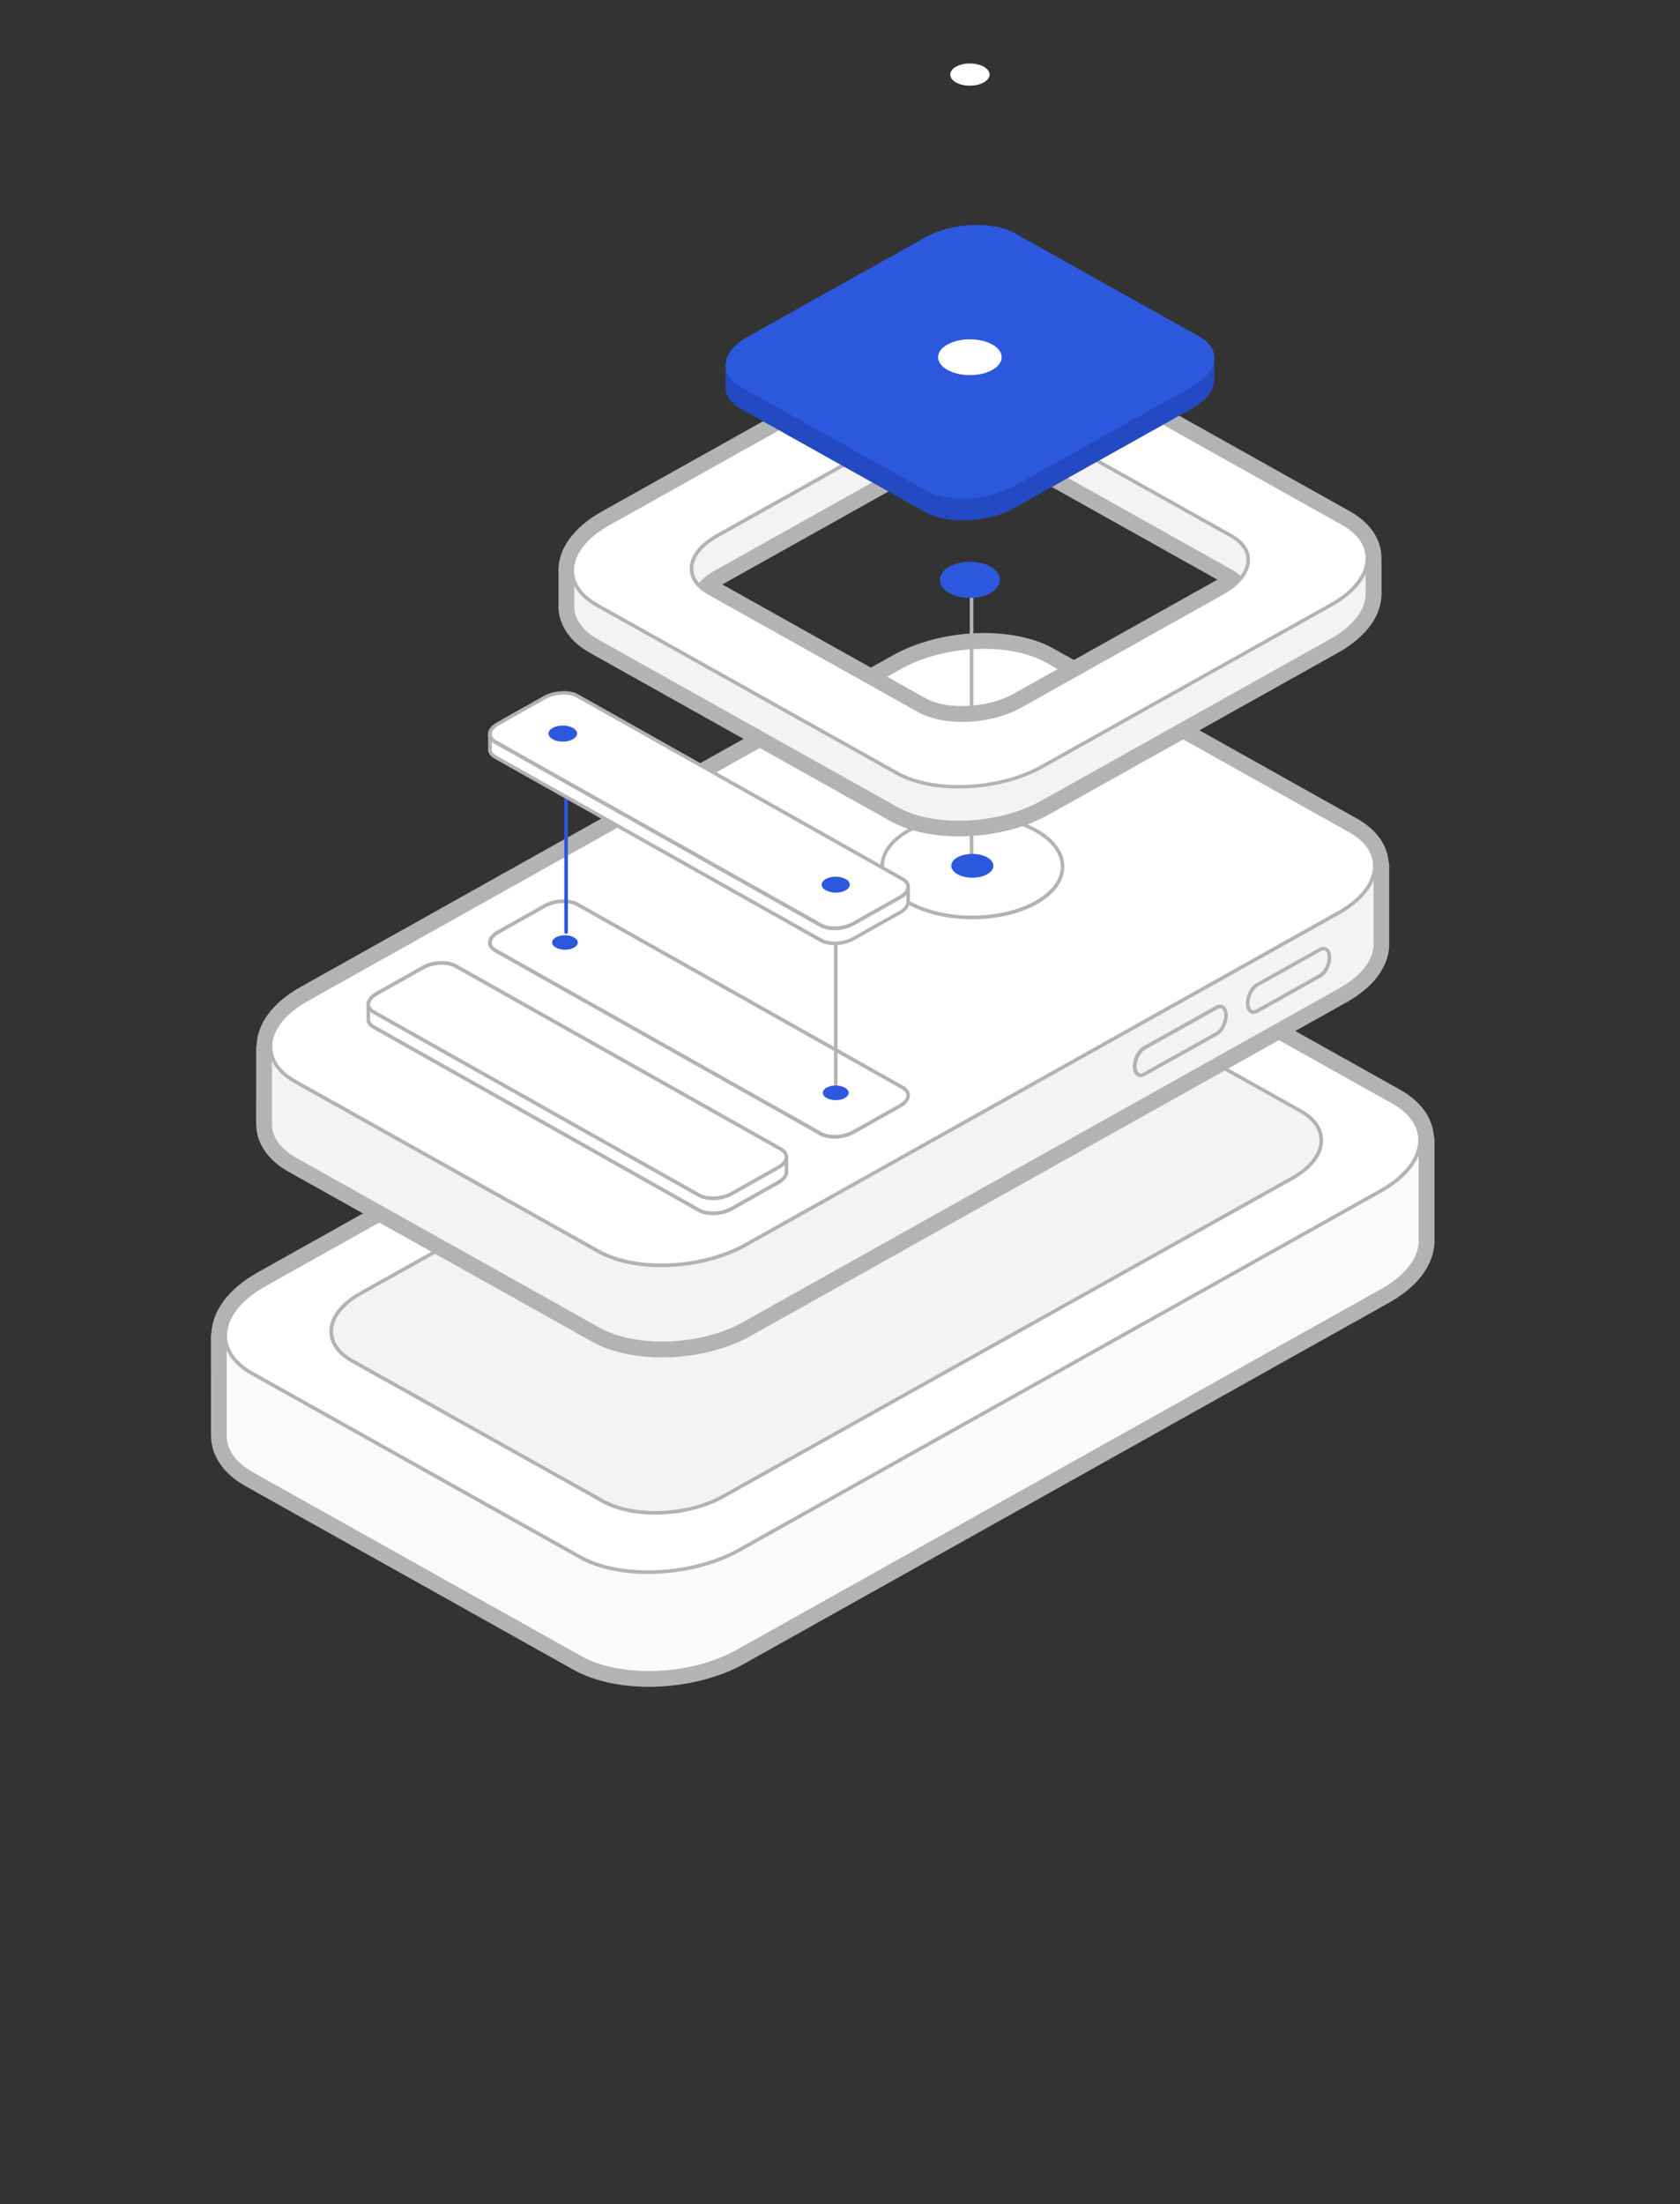 <svg xmlns="http://www.w3.org/2000/svg" xmlns:xlink="http://www.w3.org/1999/xlink" version="1.1" id="Layer_1" x="0px" y="0px" viewBox="0 0 260 341.02" style="enable-background:new 0 0 260 341.02;" xml:space="preserve">
<rect x="0" y="0" width="260" height="341.02" fill="#333333" stroke="none"/>
<style type="text/css">
	
	.st0{fill:#B2B3B3;}
	.st1{fill-rule:evenodd;clip-rule:evenodd;fill:#FFFFFF;}
	.st2{fill-rule:evenodd;clip-rule:evenodd;fill:#FAFAFA;}
	.st3{fill-rule:evenodd;clip-rule:evenodd;fill:#F3F3F3;}
	.st4{fill-rule:evenodd;clip-rule:evenodd;fill:#2c58dd;}
	.st5{fill-rule:evenodd;clip-rule:evenodd;fill:#234ac2;}
	.st6{fill-rule:evenodd;clip-rule:evenodd;fill:#2c58dd;}
	.st7{fill:#2c58dd;}

</style>
<path class="st0" d="M64.32,149.11c0.71,0.41,1.34,1.13,1.79,1.95c0.45,0.82,0.73,1.76,0.73,2.62c0,0.57-0.12,1.04-0.34,1.41  c-0.14,0.26-0.35,0.47-0.6,0.62s-0.54,0.22-0.83,0.22c-0.37,0-0.78-0.12-1.2-0.36c-0.71-0.41-1.34-1.13-1.79-1.95  c-0.45-0.82-0.73-1.76-0.73-2.62c0-0.57,0.12-1.05,0.33-1.41c0.29-0.52,0.84-0.85,1.43-0.84C63.49,148.75,63.9,148.87,64.32,149.11z   M65.34,151.49c-0.38-0.69-0.9-1.29-1.46-1.61c-0.28-0.16-0.54-0.24-0.76-0.24c-0.13,0-0.27,0.03-0.38,0.1  c-0.12,0.07-0.22,0.18-0.29,0.3c-0.14,0.23-0.22,0.56-0.22,0.97c0,0.71,0.24,1.5,0.62,2.2c0.38,0.69,0.9,1.29,1.46,1.61  c0.28,0.17,0.53,0.24,0.76,0.24c0.28,0.01,0.54-0.15,0.67-0.4c0.14-0.23,0.22-0.56,0.22-0.97  C65.96,152.97,65.72,152.18,65.34,151.49L65.34,151.49z"/>
<path class="st0" d="M65.35,155.54c-0.11-0.22-0.02-0.48,0.19-0.59s0.46-0.03,0.58,0.17l2.21,4.02c0.12,0.21,0.04,0.48-0.17,0.6  c-0.21,0.12-0.48,0.04-0.59-0.17l0,0L65.35,155.54L65.35,155.54z M73.47,148.7c-0.14,0.08-0.32,0.03-0.4-0.1  c-0.08-0.14-0.03-0.32,0.11-0.4l4.86-2.81c0.14-0.08,0.32-0.03,0.4,0.11s0.03,0.32-0.11,0.4L73.47,148.7L73.47,148.7z M73.47,169.55  c-0.14,0.08-0.32,0.03-0.4-0.11l0,0c-0.08-0.14-0.03-0.32,0.11-0.4l4.86-2.81c0.14-0.08,0.32-0.03,0.4,0.11s0.03,0.32-0.11,0.4  L73.47,169.55z"/>
<path class="st1" d="M34.88,206.84h-0.07v15.29c0.01,2.22,1.39,4.34,4.21,5.92l50.79,28.43c6.22,3.48,17.16,3.06,24.31-0.95  l99.82-55.88c4.05-2.27,6.05-5.21,5.89-7.98v-15.31h-0.06c0-2.21-1.36-4.31-4.15-5.87l-50.79-28.43c-6.22-3.48-17.28-2.99-24.58,1.1  l-99.28,55.58C36.84,201.06,34.76,204.05,34.88,206.84L34.88,206.84z"/>
<path class="st0" d="M32.64,206.84c0-0.21,0.03-0.41,0.08-0.6c0.08-1.7,0.74-3.41,1.95-5.02c1.2-1.59,2.95-3.09,5.25-4.37  l99.28-55.57c3.94-2.21,8.88-3.44,13.66-3.66c4.84-0.22,9.57,0.62,13.04,2.56l50.79,28.43c1.65,0.93,2.91,2.04,3.79,3.28  c0.85,1.2,1.32,2.5,1.43,3.86c0.06,0.2,0.09,0.41,0.09,0.62v15.31l0,0c0.08,1.87-0.55,3.77-1.85,5.54  c-1.17,1.58-2.89,3.06-5.14,4.32l-99.82,55.88c-3.87,2.17-8.75,3.37-13.49,3.55c-4.78,0.18-9.48-0.67-12.94-2.61l-50.79-28.43  c-1.67-0.93-2.94-2.06-3.82-3.3c-0.99-1.39-1.49-2.92-1.49-4.51h-0.01L32.64,206.84L32.64,206.84z M36.97,207.36v14.77h-0.01  c0,0.68,0.23,1.36,0.69,2.01c0.52,0.72,1.32,1.41,2.42,2.03l50.79,28.43c2.76,1.54,6.64,2.22,10.68,2.06  c4.08-0.16,8.25-1.17,11.52-3.01l99.82-55.88c1.72-0.96,2.98-2.03,3.79-3.12c0.72-0.97,1.05-1.95,1-2.85c0-0.04-0.01-0.08-0.01-0.12  l0,0v-14.82c-0.05-0.21-0.06-0.43-0.05-0.64c-0.03-0.63-0.26-1.25-0.68-1.85c-0.5-0.71-1.29-1.39-2.37-1.99l-50.79-28.43  c-2.76-1.54-6.66-2.2-10.74-2.02c-4.13,0.18-8.38,1.24-11.73,3.11l-99.29,55.58c-1.76,0.98-3.06,2.08-3.91,3.21  c-0.76,1.01-1.12,2.01-1.09,2.93C37.04,206.96,37.02,207.17,36.97,207.36L36.97,207.36z"/>
<path class="st2" d="M38.85,206.84H34.8v15.29c0.01,2.22,1.39,4.34,4.21,5.92l50.79,28.43c6.22,3.48,17.16,3.06,24.31-0.95  l99.82-55.88c4.05-2.27,6.05-5.21,5.89-7.98v-15.31h-5.79l-49.2-27.54c-6.22-3.48-17.16-3.06-24.31,0.94L40.7,205.65  C40.06,206.01,39.44,206.41,38.85,206.84z M93.3,232.28l-10.41-5.83l60.98-34.1c5.47-3.06,13.83-3.38,18.58-0.72l10.42,5.83  l-60.98,34.09C106.42,234.61,98.06,234.94,93.3,232.28L93.3,232.28z"/>
<path class="st0" d="M38.85,207.12h-3.77v15.01c0,1.07,0.35,2.12,1.04,3.09c0.67,0.95,1.68,1.82,3.03,2.58l50.79,28.43  c3.06,1.72,7.3,2.47,11.66,2.3s8.84-1.26,12.38-3.24l99.82-55.88c1.95-1.09,3.41-2.34,4.38-3.65c0.99-1.34,1.45-2.73,1.37-4.07  v-15.04h-5.51c-0.05,0-0.11-0.02-0.15-0.04l-49.19-27.54c-3.07-1.72-7.3-2.47-11.66-2.3s-8.84,1.26-12.38,3.24L40.84,205.9  c-0.32,0.18-0.64,0.37-0.95,0.57l-0.01,0.01c-0.3,0.19-0.58,0.39-0.86,0.59C38.97,207.1,38.91,207.12,38.85,207.12z M34.81,206.56  h3.96c0.25-0.19,0.53-0.37,0.81-0.56l0.01-0.01c0.31-0.2,0.64-0.4,0.98-0.59l99.82-55.88c3.61-2.02,8.18-3.14,12.63-3.32  c4.46-0.18,8.8,0.6,11.96,2.37l49.14,27.51h5.72c0.16,0,0.28,0.13,0.28,0.28v15.31c0.08,1.47-0.42,2.98-1.48,4.42  c-1.01,1.37-2.53,2.67-4.55,3.8l-99.82,55.88c-3.61,2.02-8.18,3.14-12.63,3.31c-4.46,0.17-8.8-0.6-11.96-2.37l-50.8-28.41  c-1.42-0.8-2.49-1.73-3.21-2.75c-0.76-1.07-1.14-2.23-1.14-3.42v-15.29C34.53,206.69,34.65,206.56,34.81,206.56L34.81,206.56z   M93.17,232.52l-10.41-5.83c-0.14-0.07-0.19-0.24-0.11-0.38c0.03-0.05,0.07-0.09,0.12-0.12l60.97-34.08  c2.77-1.55,6.28-2.41,9.69-2.54c3.42-0.13,6.75,0.46,9.17,1.82l10.42,5.83c0.14,0.07,0.18,0.25,0.11,0.38  c-0.03,0.05-0.07,0.09-0.13,0.12l-60.97,34.08c-2.77,1.55-6.27,2.41-9.69,2.54C98.92,234.47,95.59,233.88,93.17,232.52L93.17,232.52  z M83.46,226.45l9.98,5.59c2.33,1.3,5.56,1.88,8.88,1.75s6.74-0.96,9.43-2.47l60.55-33.85l-9.98-5.59  c-2.33-1.31-5.56-1.88-8.88-1.75c-3.33,0.13-6.74,0.96-9.43,2.47L83.46,226.45L83.46,226.45z"/>
<path class="st1" d="M89.81,240.93L39.02,212.5c-6.22-3.48-5.34-9.68,1.96-13.76l99.28-55.57c7.3-4.08,18.36-4.58,24.58-1.09  l50.79,28.43c6.22,3.48,5.34,9.67-1.96,13.76l-99.28,55.57C107.09,243.92,96.03,244.42,89.81,240.93L89.81,240.93z"/>
<path class="st0" d="M89.67,241.18l-50.79-28.43c-1.67-0.94-2.85-2.07-3.54-3.31c-0.51-0.9-0.77-1.93-0.75-2.97  c0.03-1.02,0.33-2.06,0.9-3.07c0.98-1.76,2.78-3.46,5.35-4.9l99.28-55.57c3.69-2.06,8.32-3.22,12.82-3.42s8.88,0.56,12.03,2.32  l50.79,28.43c1.67,0.94,2.85,2.07,3.54,3.31c0.53,0.94,0.77,1.95,0.75,2.97c-0.03,1.02-0.33,2.06-0.9,3.07  c-0.98,1.76-2.78,3.46-5.35,4.9l-99.28,55.57c-3.69,2.06-8.32,3.22-12.82,3.42C97.2,243.71,92.82,242.95,89.67,241.18L89.67,241.18z   M39.15,212.26l50.79,28.43c3.06,1.72,7.33,2.45,11.74,2.26c4.42-0.2,8.96-1.33,12.57-3.35l99.28-55.57  c2.48-1.39,4.2-3.01,5.13-4.69c0.52-0.94,0.8-1.89,0.83-2.81c0.02-0.94-0.21-1.87-0.68-2.68c-0.64-1.15-1.75-2.21-3.33-3.09  l-50.79-28.43c-3.06-1.72-7.33-2.45-11.74-2.25s-8.96,1.33-12.57,3.35L41.1,199.01c-2.48,1.38-4.2,3.01-5.13,4.68  c-0.52,0.94-0.8,1.89-0.83,2.81c-0.02,0.92,0.2,1.83,0.68,2.68C36.47,210.32,37.58,211.38,39.15,212.26L39.15,212.26z"/>
<path class="st3" d="M82.89,226.45l-28.4-15.9c-4.76-2.66-4.18-7.35,1.29-10.4l88.1-49.25c5.47-3.06,13.82-3.38,18.58-0.72  l38.82,21.73c4.76,2.66,4.18,7.35-1.29,10.4l-88.1,49.25c-5.47,3.06-13.83,3.38-18.58,0.72L82.89,226.45L82.89,226.45z"/>
<path class="st0" d="M82.74,226.68l-28.4-15.89c-1.31-0.73-2.24-1.63-2.78-2.6c-0.4-0.7-0.6-1.49-0.58-2.29  c0.02-0.78,0.25-1.58,0.68-2.36c0.73-1.31,2.06-2.57,3.97-3.64l88.1-49.25c2.77-1.55,6.28-2.41,9.69-2.54  c3.42-0.13,6.75,0.46,9.17,1.82l38.82,21.73c1.31,0.73,2.24,1.62,2.78,2.6c0.4,0.7,0.6,1.49,0.58,2.29  c-0.02,0.78-0.25,1.58-0.68,2.35c-0.73,1.31-2.07,2.58-3.97,3.64l-88.1,49.25c-2.77,1.55-6.27,2.41-9.69,2.54  c-3.41,0.13-6.74-0.46-9.17-1.82L82.74,226.68L82.74,226.68L82.74,226.68z M54.62,210.3l28.4,15.9l10.42,5.83  c2.33,1.3,5.56,1.88,8.88,1.75s6.74-0.96,9.43-2.47l88.1-49.25c1.81-1.01,3.06-2.2,3.75-3.43c0.39-0.7,0.6-1.4,0.61-2.1  c0.02-0.7-0.16-1.4-0.51-2.01c-0.49-0.88-1.35-1.7-2.56-2.38l-38.82-21.73c-2.33-1.3-5.56-1.88-8.88-1.75  c-3.33,0.13-6.74,0.96-9.43,2.47l-88.1,49.25c-1.81,1.01-3.07,2.2-3.75,3.43c-0.39,0.69-0.6,1.4-0.61,2.1  c-0.01,0.7,0.16,1.4,0.51,2.01C52.55,208.8,53.4,209.62,54.62,210.3L54.62,210.3z"/>
<path class="st1" d="M41.87,162.12h-0.06v11.8c0.01,2.05,1.29,4.01,3.89,5.47l46.95,26.28c5.75,3.22,15.86,2.83,22.47-0.88  l92.26-51.65c3.74-2.1,5.59-4.82,5.44-7.38v-11.82h-0.05c0-2.04-1.26-3.99-3.83-5.43L162,102.25c-5.75-3.22-15.98-2.76-22.72,1.01  l-91.77,51.37C43.69,156.77,41.77,159.54,41.87,162.12L41.87,162.12z"/>
<path class="st0" d="M39.65,162.12c0-0.2,0.03-0.4,0.08-0.58c0.08-1.6,0.7-3.2,1.83-4.71c1.12-1.49,2.76-2.89,4.9-4.09l91.77-51.37  c3.67-2.05,8.26-3.2,12.7-3.4c4.5-0.2,8.9,0.58,12.13,2.39L210,126.65c1.55,0.87,2.73,1.91,3.56,3.08c0.79,1.12,1.24,2.35,1.35,3.63  c0.06,0.19,0.09,0.4,0.09,0.61v11.82l0,0c0.07,1.77-0.51,3.55-1.75,5.22c-1.09,1.48-2.7,2.86-4.8,4.04l-92.27,51.65  c-3.6,2.02-8.14,3.13-12.54,3.3c-4.45,0.17-8.82-0.62-12.05-2.43L44.65,181.3c-1.56-0.88-2.76-1.93-3.59-3.1  c-0.94-1.32-1.4-2.76-1.41-4.26h-0.01L39.65,162.12L39.65,162.12z M43.97,162.62v11.31h-0.01c0,0.59,0.2,1.19,0.61,1.76  c0.46,0.65,1.19,1.27,2.18,1.83l46.94,26.28c2.52,1.41,6.08,2.03,9.78,1.89c3.74-0.15,7.57-1.08,10.57-2.76l92.27-51.65  c1.57-0.88,2.72-1.85,3.45-2.84c0.64-0.87,0.94-1.73,0.9-2.53c0-0.04,0-0.08,0-0.12h-0.01v-11.34c-0.05-0.2-0.06-0.41-0.05-0.62  c-0.03-0.54-0.23-1.09-0.6-1.61c-0.45-0.64-1.16-1.24-2.13-1.79l-46.94-26.28c-2.52-1.41-6.1-2.01-9.84-1.85  c-3.8,0.17-7.69,1.14-10.77,2.86l-91.76,51.37c-1.61,0.9-2.8,1.9-3.57,2.92c-0.68,0.9-1,1.79-0.97,2.61  C44.04,162.24,44.01,162.43,43.97,162.62L43.97,162.62z"/>
<path class="st3" d="M45.55,162.12h-3.74v11.8c0.01,2.05,1.29,4.01,3.89,5.47l46.95,26.28c5.75,3.22,15.86,2.83,22.47-0.88  l92.26-51.65c3.74-2.1,5.59-4.82,5.44-7.38v-11.82h-5.35L162,108.5c-5.75-3.22-15.86-2.83-22.47,0.87l-92.26,51.65  C46.64,161.37,46.07,161.74,45.55,162.12L45.55,162.12z"/>
<path class="st0" d="M45.55,162.4h-3.46v11.52c0,0.99,0.32,1.95,0.96,2.85c0.62,0.87,1.55,1.68,2.8,2.38l46.95,26.28  c2.83,1.58,6.74,2.28,10.77,2.12c4.03-0.15,8.17-1.17,11.43-2.99l92.27-51.65c1.8-1.01,3.15-2.16,4.04-3.36  c0.91-1.23,1.33-2.51,1.26-3.75v-11.55h-5.07c-0.05,0-0.11-0.02-0.15-0.04l-45.47-25.45c-2.83-1.58-6.74-2.28-10.77-2.12  c-4.03,0.16-8.17,1.17-11.43,2.99L47.4,161.27c-0.31,0.17-0.6,0.35-0.88,0.52l-0.01,0.01c-0.27,0.18-0.54,0.36-0.79,0.54  C45.67,162.38,45.61,162.4,45.55,162.4L45.55,162.4z M41.81,161.84h3.65c0.24-0.17,0.48-0.34,0.75-0.51l0.01-0.01  c0.29-0.18,0.59-0.37,0.91-0.54l92.26-51.65c3.34-1.87,7.57-2.91,11.69-3.07c4.12-0.16,8.14,0.56,11.06,2.19l45.41,25.42h5.28  c0.15,0,0.28,0.13,0.28,0.28l0,0v11.82c0.07,1.36-0.39,2.76-1.37,4.1c-0.94,1.27-2.35,2.47-4.22,3.52l-92.26,51.64  c-3.34,1.87-7.57,2.91-11.69,3.07s-8.14-0.56-11.06-2.19l-46.95-26.28c-1.31-0.74-2.31-1.6-2.98-2.54  c-0.71-0.99-1.06-2.07-1.06-3.17v-11.8C41.53,161.97,41.65,161.84,41.81,161.84L41.81,161.84L41.81,161.84z"/>
<path class="st1" d="M92.65,193.63L45.7,167.35c-5.75-3.22-4.94-8.94,1.81-12.72l91.77-51.37c6.75-3.77,16.97-4.23,22.72-1.01  l46.95,26.28c5.75,3.22,4.93,8.94-1.81,12.72l-91.77,51.37C108.62,196.4,98.4,196.85,92.65,193.63L92.65,193.63z"/>
<path class="st0" d="M92.51,193.88L45.56,167.6c-1.55-0.87-2.64-1.92-3.28-3.06c-0.48-0.84-0.72-1.79-0.69-2.76  c0.03-0.95,0.31-1.91,0.83-2.85c0.91-1.63,2.57-3.21,4.95-4.54l91.77-51.37c3.41-1.91,7.7-2.98,11.86-3.17  c4.17-0.18,8.22,0.52,11.14,2.15l46.94,26.28c1.55,0.87,2.64,1.92,3.28,3.07c0.49,0.88,0.72,1.81,0.69,2.76  c-0.02,0.95-0.31,1.91-0.83,2.85c-0.91,1.63-2.57,3.21-4.95,4.54l-91.77,51.37c-3.41,1.91-7.7,2.98-11.86,3.16  C99.48,196.22,95.43,195.52,92.51,193.88L92.51,193.88z M45.84,167.11l46.95,26.28c2.83,1.58,6.77,2.26,10.84,2.08  c4.07-0.18,8.27-1.23,11.61-3.09L207,141.01c2.28-1.28,3.87-2.78,4.73-4.32c0.48-0.86,0.74-1.74,0.76-2.59  c0.02-0.86-0.19-1.72-0.62-2.47c-0.59-1.06-1.61-2.03-3.07-2.85l-46.94-26.28c-2.83-1.58-6.77-2.26-10.84-2.08  c-4.08,0.18-8.27,1.23-11.61,3.1l-91.77,51.37c-2.29,1.28-3.87,2.78-4.74,4.32c-0.48,0.87-0.74,1.74-0.76,2.59  c-0.02,0.86,0.19,1.72,0.62,2.47C43.37,165.32,44.39,166.29,45.84,167.11L45.84,167.11z M176.93,165.98l11.22-6.27l0,0  c0.35-0.2,0.68-0.59,0.92-1.06c0.24-0.48,0.4-1.04,0.4-1.55c0-0.33-0.06-0.59-0.16-0.78c-0.05-0.09-0.12-0.18-0.21-0.24  c-0.08-0.05-0.17-0.07-0.26-0.07c-0.14,0.01-0.28,0.05-0.4,0.12l-0.01,0.01l-11.2,6.26c-0.35,0.2-0.68,0.59-0.92,1.06  c-0.25,0.48-0.38,1.01-0.4,1.55c0,0.33,0.06,0.59,0.17,0.78c0.05,0.1,0.12,0.18,0.21,0.24c0.08,0.05,0.17,0.07,0.26,0.07  C176.64,166.1,176.78,166.06,176.93,165.98L176.93,165.98z M188.41,160.2l-11.22,6.27c-0.24,0.13-0.47,0.19-0.68,0.19  c-0.2,0-0.39-0.06-0.56-0.16c-0.17-0.11-0.3-0.26-0.4-0.44c-0.15-0.27-0.24-0.63-0.24-1.05c0-0.6,0.18-1.25,0.46-1.81  c0.29-0.56,0.69-1.04,1.14-1.29l11.2-6.26l0.02-0.01c0.24-0.13,0.47-0.19,0.68-0.19c0.2,0,0.39,0.06,0.56,0.16  c0.16,0.1,0.29,0.25,0.4,0.44c0.15,0.27,0.24,0.63,0.24,1.05c0,0.6-0.18,1.25-0.46,1.81C189.27,159.47,188.87,159.95,188.41,160.2  L188.41,160.2L188.41,160.2z M194.41,156.19l9.74-5.45c0.35-0.2,0.68-0.59,0.92-1.06c0.25-0.48,0.39-1.01,0.4-1.55  c0-0.33-0.06-0.59-0.17-0.78c-0.05-0.1-0.12-0.18-0.21-0.24c-0.08-0.05-0.17-0.07-0.26-0.07c-0.12,0-0.26,0.04-0.4,0.12l-9.74,5.45  c-0.35,0.2-0.68,0.59-0.92,1.06c-0.24,0.48-0.4,1.04-0.4,1.55c0,0.33,0.06,0.59,0.17,0.78c0.06,0.1,0.13,0.19,0.21,0.24  s0.17,0.07,0.26,0.07C194.13,156.31,194.27,156.27,194.41,156.19L194.41,156.19z M204.43,151.23l-9.74,5.46  c-0.21,0.12-0.44,0.19-0.68,0.2c-0.2,0-0.39-0.06-0.56-0.16c-0.17-0.11-0.3-0.26-0.4-0.43c-0.15-0.27-0.24-0.63-0.24-1.05  c0-0.6,0.18-1.25,0.46-1.81c0.29-0.56,0.69-1.04,1.14-1.29l9.74-5.46c0.23-0.13,0.46-0.19,0.68-0.19c0.2,0,0.39,0.05,0.56,0.16  c0.16,0.1,0.29,0.25,0.4,0.44c0.15,0.27,0.24,0.63,0.24,1.05c0,0.6-0.18,1.25-0.46,1.81C205.29,150.5,204.88,150.98,204.43,151.23  L204.43,151.23z"/>
<path class="st0" d="M150.48,141.67c3.81,0,7.25-0.87,9.74-2.27c2.44-1.37,3.95-3.26,3.95-5.32c0-2.06-1.51-3.94-3.95-5.32  c-2.49-1.4-5.93-2.27-9.74-2.27s-7.25,0.87-9.74,2.27c-2.44,1.37-3.95,3.25-3.95,5.32c0,2.06,1.51,3.94,3.95,5.32  C143.23,140.81,146.67,141.67,150.48,141.67z M160.49,139.9c-2.57,1.44-6.11,2.34-10.01,2.34s-7.44-0.9-10.01-2.34  c-2.62-1.48-4.23-3.53-4.23-5.81s1.62-4.33,4.23-5.81c2.57-1.45,6.11-2.34,10.01-2.34s7.45,0.89,10.01,2.34  c2.62,1.47,4.23,3.53,4.23,5.81S163.11,138.42,160.49,139.9L160.49,139.9z"/>
<path class="st0" d="M150.64,132.96c0,0.15-0.13,0.28-0.28,0.28s-0.28-0.13-0.28-0.28V89.94c0-0.15,0.13-0.28,0.28-0.28  s0.28,0.13,0.28,0.28V132.96z"/>
<path class="st4" d="M150.48,135.8c1.8,0,3.26-0.82,3.26-1.84c0-1.02-1.46-1.84-3.26-1.84s-3.26,0.82-3.26,1.84  S148.68,135.8,150.48,135.8z"/>
<path class="st1" d="M138.81,125.14l-46.44-26c-2.35-1.32-3.59-3.05-3.77-4.9v-0.01c-0.03-0.31-0.03-0.62,0-0.92v-4.6  c-0.25-2.63,1.65-5.48,5.56-7.67l44.77-25.05c6.68-3.74,16.79-4.19,22.48-1l46.44,26c2.61,1.46,3.85,3.44,3.79,5.52v5.23  c0,0.09,0,0.17,0,0.26v0.03c-0.07,2.46-1.96,5.05-5.58,7.07l-44.77,25.05C154.61,127.87,144.5,128.32,138.81,125.14L138.81,125.14z   M142.2,109.93l-32.52-18.2c-0.54-0.3-1.04-0.67-1.48-1.11c0.65-0.78,1.56-1.53,2.74-2.18l31.34-17.54  c4.68-2.61,11.76-2.93,15.74-0.7l32.51,18.2c0.55,0.3,1.05,0.67,1.49,1.11c-0.65,0.78-1.56,1.52-2.74,2.18l-31.34,17.54  C153.27,111.84,146.18,112.16,142.2,109.93L142.2,109.93z"/>
<path class="st0" d="M137.75,127.02l-46.44-26c-1.41-0.79-2.51-1.73-3.31-2.77c-0.85-1.1-1.35-2.31-1.52-3.57  c-0.03-0.15-0.04-0.29-0.04-0.44v-0.01c-0.01-0.15-0.02-0.31-0.02-0.46s0.01-0.31,0.02-0.46v-4.62c-0.11-1.8,0.45-3.62,1.69-5.32  c1.11-1.53,2.78-2.97,4.98-4.21l0,0l44.77-25.05c3.63-2.03,8.18-3.17,12.57-3.37c4.46-0.2,8.82,0.57,12.02,2.37l46.44,26  c1.58,0.88,2.77,1.95,3.59,3.14c0.87,1.27,1.3,2.66,1.3,4.1c0,0.06,0.01,0.11,0.01,0.17v5.31c0,0.02,0-0.02,0,0.04  c0,0.14,0-0.04-0.01,0.13h0.01v0.02c0,0.1-0.01,0.2-0.02,0.29c-0.1,1.64-0.76,3.28-1.97,4.81c-1.1,1.4-2.68,2.71-4.7,3.85l0,0  l-44.77,25.05c-3.63,2.03-8.18,3.17-12.57,3.36C145.32,129.59,140.96,128.81,137.75,127.02L137.75,127.02z M93.42,97.25l46.44,26  c2.49,1.39,6.03,1.99,9.72,1.82c3.75-0.17,7.6-1.13,10.65-2.83L205,97.2l0,0h0.01c1.52-0.85,2.66-1.79,3.42-2.75  c0.64-0.81,0.99-1.61,1.04-2.36v-0.07c0-0.04,0-0.07,0-0.11v-0.08c0-0.03,0-0.06,0-0.09v-5.23h0.01v-0.06  c0.02-0.6-0.16-1.2-0.55-1.77c-0.44-0.64-1.15-1.26-2.13-1.81l-46.44-26c-2.49-1.39-6.03-1.99-9.72-1.82  c-3.75,0.17-7.6,1.12-10.65,2.83L95.22,82.93v-0.01h-0.01c-1.63,0.91-2.83,1.93-3.58,2.97c-0.62,0.85-0.92,1.69-0.89,2.47  c0.02,0.11,0.03,0.22,0.03,0.34v4.6h-0.01c0,0.06,0,0.13-0.01,0.19c-0.01,0.14-0.01,0.29,0,0.43c0.01,0.07,0.02,0.15,0.02,0.23  c0.07,0.49,0.29,0.99,0.65,1.46C91.86,96.2,92.53,96.75,93.42,97.25L93.42,97.25z M141.14,111.81l-32.51-18.2  c-0.36-0.2-0.71-0.43-1.05-0.68c-0.33-0.24-0.63-0.51-0.92-0.81c-0.81-0.83-0.83-2.14-0.04-2.99c0.42-0.48,0.89-0.94,1.42-1.37  c0.53-0.42,1.14-0.83,1.84-1.22l0,0l31.34-17.53c2.63-1.47,5.92-2.3,9.09-2.44c3.23-0.14,6.41,0.42,8.76,1.74l32.52,18.2  c0.36,0.2,0.71,0.43,1.05,0.68c0.32,0.24,0.63,0.51,0.92,0.81c0.81,0.83,0.82,2.15,0.04,2.99c-0.43,0.5-0.91,0.96-1.42,1.37  c-0.58,0.46-1.19,0.86-1.84,1.22l0,0L159,111.11c-2.63,1.47-5.92,2.3-9.09,2.44C146.67,113.69,143.49,113.13,141.14,111.81  L141.14,111.81z M111.79,90.43l31.46,17.61c1.63,0.92,3.99,1.3,6.46,1.19c2.53-0.11,5.12-0.75,7.16-1.89l31.34-17.54l0,0h0.01  c0.06-0.04,0.13-0.07,0.19-0.11l-31.46-17.61c-1.64-0.92-3.99-1.31-6.46-1.2c-2.53,0.11-5.12,0.76-7.16,1.9l-31.34,17.54l0,0l0,0  C111.92,90.36,111.85,90.39,111.79,90.43L111.79,90.43z"/>
<path class="st3" d="M138.81,125.14l-46.44-26c-2.35-1.32-3.59-3.05-3.77-4.9v-0.01c-0.03-0.31-0.03-0.62,0-0.92v-4.83h2.82  c0.84-0.73,1.76-1.38,2.74-1.92l44.77-25.05c6.68-3.74,16.79-4.19,22.48-1l46.44,26h0.01h3.79v5.23c0,0.09,0,0.17,0,0.26v0.02  c-0.07,2.46-1.96,5.05-5.58,7.07l-44.77,25.05C154.61,127.87,144.5,128.32,138.81,125.14L138.81,125.14z M142.2,115.45l-32.52-18.2  c-3.98-2.23-3.42-6.19,1.26-8.81l31.34-17.54c4.68-2.61,11.76-2.93,15.74-0.7l32.51,18.2c3.99,2.23,3.42,6.19-1.25,8.81  l-31.34,17.54C153.26,117.36,146.18,117.68,142.2,115.45L142.2,115.45z"/>
<path class="st0" d="M138.67,125.38l-46.44-26c-1.19-0.67-2.1-1.44-2.75-2.28c-0.67-0.88-1.06-1.82-1.16-2.81  c0-0.02-0.01-0.04-0.01-0.06v-0.01c-0.03-0.31-0.03-0.62,0-0.93v-4.83c0-0.15,0.13-0.28,0.28-0.28h2.72  c0.37-0.32,0.78-0.64,1.22-0.94c0.46-0.32,0.96-0.64,1.49-0.93l44.77-25.05c3.38-1.89,7.62-2.95,11.73-3.13  c4.12-0.18,8.13,0.51,11.02,2.13l46.38,25.96h3.71c0.15,0,0.28,0.13,0.28,0.28v5.24c0,0.06,0,0.09,0,0.11v0.13V92  c0,0.01,0,0.03,0,0.04c-0.05,1.3-0.57,2.63-1.57,3.9c-0.96,1.21-2.34,2.36-4.15,3.37l-44.77,25.05c-3.38,1.89-7.62,2.95-11.74,3.13  C145.57,127.69,141.56,127,138.67,125.38L138.67,125.38z M92.5,98.9l46.44,26c2.8,1.57,6.69,2.24,10.72,2.06s8.18-1.21,11.48-3.06  l44.77-25.05c1.74-0.97,3.07-2.08,3.98-3.23c0.93-1.17,1.42-2.39,1.45-3.58V92l0,0v-5.21h-3.5c-0.04,0-0.08-0.01-0.12-0.03  l-0.03-0.01l-46.44-26c-2.8-1.57-6.69-2.24-10.72-2.06s-8.19,1.22-11.48,3.06L94.29,86.8c-0.52,0.29-1,0.59-1.44,0.9  c-0.44,0.31-0.85,0.63-1.23,0.96c-0.05,0.06-0.12,0.09-0.2,0.09h-2.54v4.57c-0.03,0.3-0.03,0.6,0,0.89  c0.09,0.89,0.43,1.75,1.05,2.54C90.53,97.54,91.39,98.27,92.5,98.9L92.5,98.9z M211.91,92.06c-0.02,0.14-0.14,0.24-0.28,0.24  L211.91,92.06L211.91,92.06z M142.06,115.69l-32.52-18.2c-1.09-0.61-1.85-1.35-2.31-2.16c-0.34-0.59-0.51-1.27-0.49-1.96  c0.02-0.67,0.22-1.35,0.59-2.01c0.64-1.14,1.8-2.25,3.46-3.17l31.34-17.54c2.38-1.33,5.36-2.07,8.25-2.2  c2.9-0.13,5.72,0.36,7.76,1.5l32.51,18.2c1.09,0.61,1.85,1.35,2.31,2.16c0.35,0.62,0.51,1.28,0.49,1.96  c-0.02,0.67-0.22,1.35-0.59,2.01c-0.64,1.14-1.8,2.25-3.46,3.18L158.06,115c-2.38,1.33-5.36,2.07-8.25,2.2  C146.92,117.32,144.1,116.83,142.06,115.69L142.06,115.69z M109.82,97l32.51,18.2c1.94,1.09,4.66,1.56,7.46,1.43  c2.81-0.12,5.7-0.85,8-2.13l31.34-17.54c1.57-0.88,2.65-1.91,3.25-2.96c0.33-0.59,0.5-1.18,0.52-1.75c0.02-0.58-0.13-1.16-0.42-1.67  c-0.4-0.72-1.1-1.39-2.09-1.94l-32.52-18.2c-1.95-1.09-4.66-1.56-7.46-1.43c-2.81,0.12-5.71,0.85-8,2.13l-31.34,17.54  c-1.57,0.88-2.66,1.9-3.25,2.96c-0.33,0.58-0.5,1.18-0.52,1.75c-0.01,0.58,0.13,1.16,0.42,1.66C108.13,95.78,108.83,96.44,109.82,97  L109.82,97z"/>
<path class="st1" d="M138.81,119.62l-46.44-26c-5.69-3.18-4.89-8.85,1.79-12.58l44.77-25.05c6.68-3.74,16.79-4.19,22.48-1l46.44,26  c5.69,3.18,4.88,8.85-1.79,12.58l-44.77,25.05C154.61,122.35,144.5,122.8,138.81,119.62L138.81,119.62z M142.2,109.93l-32.52-18.2  c-3.98-2.23-3.42-6.19,1.26-8.81l31.34-17.54c4.68-2.61,11.76-2.93,15.74-0.7l32.51,18.2c3.98,2.23,3.42,6.2-1.25,8.81l-31.34,17.54  C153.26,111.84,146.18,112.16,142.2,109.93L142.2,109.93z"/>
<path class="st0" d="M138.67,119.86l-46.44-26c-1.53-0.86-2.61-1.9-3.25-3.03c-0.47-0.83-0.71-1.77-0.68-2.73  c0.03-0.93,0.3-1.89,0.82-2.82c0.9-1.61,2.54-3.17,4.9-4.49l44.77-25.05c3.38-1.89,7.62-2.95,11.73-3.13  c4.12-0.19,8.13,0.51,11.02,2.13l46.44,25.99c1.53,0.86,2.61,1.9,3.25,3.03l0.01,0.01c0.47,0.83,0.7,1.76,0.68,2.71  c-0.03,0.94-0.3,1.89-0.82,2.82c-0.9,1.61-2.55,3.17-4.9,4.49l-44.77,25.05c-3.38,1.89-7.62,2.95-11.74,3.13  C145.56,122.17,141.56,121.48,138.67,119.86L138.67,119.86z M92.5,93.38l46.44,26c2.8,1.57,6.69,2.24,10.72,2.06  s8.18-1.21,11.48-3.06l44.77-25.05c2.26-1.26,3.83-2.75,4.68-4.28c0.48-0.85,0.73-1.72,0.75-2.56c0.02-0.85-0.19-1.69-0.6-2.43  l-0.01-0.01c-0.58-1.05-1.59-2.01-3.03-2.82l-46.44-26c-2.8-1.57-6.69-2.24-10.72-2.06s-8.18,1.22-11.48,3.06L94.29,81.28  c-2.26,1.26-3.83,2.75-4.69,4.27c-0.48,0.86-0.73,1.72-0.76,2.56c-0.02,0.84,0.18,1.66,0.62,2.44  C90.05,91.61,91.06,92.57,92.5,93.38L92.5,93.38z M142.06,110.17l-32.52-18.2c-1.09-0.61-1.85-1.35-2.31-2.15l-0.01-0.01  c-0.33-0.59-0.5-1.26-0.48-1.94c0.02-0.67,0.21-1.35,0.59-2.01c0.64-1.14,1.8-2.24,3.46-3.17l31.34-17.54  c2.38-1.33,5.36-2.07,8.25-2.2c2.9-0.13,5.72,0.36,7.76,1.5l32.51,18.2c1.09,0.61,1.85,1.35,2.31,2.15  c0.35,0.62,0.51,1.28,0.49,1.95c-0.02,0.67-0.22,1.35-0.59,2.01c-0.64,1.14-1.8,2.25-3.46,3.18l-31.34,17.54  c-2.38,1.33-5.36,2.07-8.25,2.2C146.92,111.8,144.1,111.31,142.06,110.17L142.06,110.17z M109.82,91.48l32.51,18.2  c1.95,1.09,4.66,1.56,7.46,1.43c2.81-0.13,5.71-0.85,8-2.13l31.34-17.53c1.57-0.88,2.66-1.9,3.25-2.96c0.33-0.58,0.5-1.18,0.52-1.75  c0.02-0.58-0.13-1.16-0.42-1.67c-0.4-0.72-1.1-1.39-2.09-1.94l-32.52-18.2c-1.95-1.09-4.66-1.56-7.46-1.43  c-2.81,0.12-5.71,0.85-8,2.13l-31.34,17.54c-1.57,0.88-2.66,1.91-3.25,2.96c-0.33,0.58-0.5,1.18-0.52,1.75  c-0.01,0.58,0.13,1.15,0.41,1.65l0.01,0.01C108.13,90.26,108.83,90.92,109.82,91.48L109.82,91.48z"/>
<path class="st5" d="M143.16,79.22l-28.55-15.98c-1.44-0.81-2.21-1.88-2.32-3.01v-0.01c-0.02-0.19-0.02-0.38,0-0.57v-2.97h1.74  c0.52-0.45,1.08-0.85,1.68-1.18l27.52-15.4c4.1-2.29,10.32-2.57,13.82-0.62l28.56,15.98l0,0h2.32v3.21c0,0.05,0,0.11,0,0.16v0.02  c-0.04,1.51-1.21,3.1-3.43,4.35l-27.52,15.4C152.88,80.9,146.66,81.18,143.16,79.22L143.16,79.22z M145.24,73.26l-19.99-11.19  c-2.45-1.37-2.1-3.81,0.77-5.42l19.27-10.78c2.87-1.61,7.23-1.8,9.68-0.43l19.99,11.19c2.45,1.37,2.1,3.81-0.77,5.42l-19.27,10.78  C152.05,74.44,147.69,74.63,145.24,73.26L145.24,73.26z"/>
<path class="st6" d="M143.16,75.83l-28.55-15.98c-3.5-1.96-3-5.44,1.1-7.74l27.52-15.4c4.1-2.29,10.32-2.57,13.82-0.62l28.56,15.98  c3.5,1.96,3,5.44-1.1,7.74l-27.52,15.4C152.88,77.51,146.66,77.79,143.16,75.83L143.16,75.83z"/>
<path class="st4" d="M150.48,92.09c2.32,0,4.2-1.06,4.2-2.36c0-1.31-1.88-2.36-4.2-2.36s-4.19,1.06-4.19,2.36  S148.16,92.09,150.48,92.09L150.48,92.09z"/>
<path class="st7" d="M150.1,91.65c1.08,0,2.06-0.24,2.76-0.64c0.62-0.35,1.01-0.81,1.01-1.3c0-0.49-0.39-0.94-1.01-1.29  c-0.7-0.39-1.67-0.64-2.76-0.64c-1.08,0-2.06,0.24-2.75,0.64c-0.62,0.35-1.01,0.81-1.01,1.29s0.39,0.94,1.01,1.29  C148.05,91.4,149.02,91.65,150.1,91.65L150.1,91.65z M153.29,91.77c-0.82,0.46-1.95,0.75-3.18,0.75s-2.36-0.29-3.18-0.75  c-0.89-0.5-1.45-1.23-1.45-2.05s0.55-1.54,1.45-2.05c0.82-0.46,1.95-0.75,3.18-0.75s2.36,0.29,3.18,0.75  c0.89,0.5,1.45,1.23,1.45,2.05C154.73,90.54,154.18,91.27,153.29,91.77z"/>
<path class="st1" d="M150.1,58.04c2.72,0,4.92-1.24,4.92-2.77s-2.2-2.77-4.92-2.77s-4.92,1.24-4.92,2.77S147.39,58.04,150.1,58.04z"/>
<path class="st1" d="M89.34,139.93l50.35,28.35c1.27,0.71,1.09,1.98-0.39,2.81l-7.29,4.1c-1.48,0.83-3.73,0.93-4.99,0.22  l-50.36-28.35c-1.27-0.71-1.09-1.98,0.39-2.81l7.29-4.1C85.83,139.31,88.07,139.21,89.34,139.93L89.34,139.93z"/>
<path class="st0" d="M89.48,139.68l50.35,28.35c0.38,0.21,0.64,0.47,0.81,0.76c0.13,0.23,0.19,0.48,0.18,0.73  c-0.01,0.26-0.08,0.51-0.21,0.74c-0.22,0.39-0.61,0.77-1.17,1.08l-7.29,4.1c-0.78,0.44-1.76,0.68-2.71,0.73  c-0.96,0.04-1.89-0.12-2.57-0.51l-50.35-28.35c-0.38-0.21-0.64-0.47-0.81-0.76c-0.13-0.22-0.19-0.47-0.18-0.73  c0-0.25,0.08-0.5,0.21-0.74c0.22-0.39,0.61-0.77,1.17-1.08l7.29-4.1c0.78-0.44,1.75-0.68,2.7-0.73  C87.87,139.14,88.8,139.3,89.48,139.68L89.48,139.68z M139.56,168.52l-50.35-28.35c-0.59-0.33-1.41-0.47-2.27-0.43  c-0.86,0.04-1.75,0.26-2.45,0.65l-7.29,4.1c-0.46,0.26-0.78,0.56-0.95,0.86c-0.09,0.16-0.14,0.33-0.14,0.48s0.04,0.31,0.11,0.44  c0.11,0.2,0.31,0.38,0.59,0.54l50.36,28.35c0.59,0.33,1.41,0.47,2.27,0.44c0.86-0.04,1.75-0.26,2.45-0.66l7.29-4.1  c0.46-0.26,0.78-0.56,0.95-0.86c0.09-0.16,0.14-0.32,0.14-0.48c0.01-0.15-0.03-0.3-0.11-0.44  C140.04,168.86,139.85,168.68,139.56,168.52L139.56,168.52z"/>
<path class="st1" d="M70.51,151.78l38.98,21.94l12.22,5.38v2.22c0,0.56-0.42,1.15-1.24,1.61l-7.29,4.1  c-1.48,0.83-3.73,0.93-4.99,0.22l-50.35-28.34c-0.64-0.36-0.92-0.87-0.83-1.38L57,155.39l2.36,0.08l6.16-3.47  C66.99,151.17,69.24,151.07,70.51,151.78z"/>
<path class="st0" d="M70.64,151.54l38.97,21.94l12.2,5.38l0.17,0.07v0.18l0.01,2.22v0.28h-0.03c-0.05,0.26-0.17,0.51-0.35,0.75  c-0.23,0.3-0.56,0.58-1,0.83l-7.29,4.1c-0.78,0.44-1.76,0.68-2.7,0.73c-0.95,0.04-1.89-0.12-2.56-0.51L57.7,159.16  c-0.36-0.2-0.62-0.45-0.78-0.72c-0.17-0.28-0.24-0.6-0.19-0.93l-0.01-2.12v-0.29l0.29,0.01l2.28,0.07l6.1-3.43  c0.78-0.44,1.76-0.68,2.7-0.73C69.03,150.99,69.96,151.16,70.64,151.54L70.64,151.54z M109.35,173.97l-38.98-21.94  c-0.59-0.33-1.41-0.47-2.27-0.43c-0.86,0.04-1.75,0.26-2.45,0.65l-6.16,3.47l-0.15,0.03l-2.07-0.07l0.01,1.73l0.02,0.02l-0.02,0.14  c-0.03,0.2,0.01,0.4,0.12,0.57c0.11,0.19,0.3,0.37,0.57,0.52l50.36,28.35c0.59,0.33,1.41,0.47,2.27,0.43  c0.86-0.04,1.75-0.26,2.45-0.65l7.29-4.1c0.36-0.21,0.64-0.44,0.83-0.68c0.18-0.23,0.27-0.47,0.27-0.69v-0.28v-1.75l-12.05-5.31  L109.35,173.97L109.35,173.97z"/>
<path class="st1" d="M70.51,149.46l50.36,28.34c1.26,0.71,1.09,1.98-0.39,2.81l-7.29,4.1c-1.48,0.83-3.73,0.93-4.99,0.22  l-50.35-28.35c-1.27-0.71-1.09-1.98,0.39-2.81l7.29-4.1C66.99,148.84,69.24,148.74,70.51,149.46L70.51,149.46z"/>
<path class="st0" d="M70.64,149.21L121,177.56c0.37,0.21,0.64,0.47,0.8,0.76c0.13,0.23,0.19,0.48,0.18,0.73  c-0.01,0.26-0.08,0.51-0.21,0.74c-0.22,0.39-0.61,0.76-1.16,1.07l-7.29,4.1c-0.78,0.44-1.76,0.68-2.7,0.73  c-0.95,0.04-1.89-0.12-2.57-0.51L57.7,156.84c-0.38-0.21-0.64-0.47-0.81-0.76c-0.13-0.22-0.19-0.47-0.18-0.73  c0.01-0.25,0.08-0.5,0.22-0.74c0.22-0.39,0.61-0.76,1.16-1.08l7.29-4.1c0.78-0.44,1.76-0.68,2.7-0.73  C69.03,148.67,69.97,148.83,70.64,149.21L70.64,149.21z M120.72,178.05l-50.35-28.34c-0.59-0.33-1.41-0.47-2.27-0.43  c-0.86,0.04-1.75,0.26-2.45,0.65l-7.28,4.1c-0.46,0.26-0.78,0.56-0.95,0.86c-0.09,0.16-0.14,0.32-0.15,0.48  c0,0.15,0.04,0.3,0.11,0.44c0.11,0.2,0.31,0.38,0.59,0.54l50.36,28.34c0.59,0.33,1.41,0.47,2.27,0.43c0.86-0.04,1.75-0.26,2.45-0.65  l7.29-4.1c0.46-0.26,0.78-0.56,0.95-0.86c0.09-0.15,0.13-0.31,0.14-0.48c0-0.15-0.03-0.3-0.11-0.44  C121.2,178.39,121.01,178.21,120.72,178.05L120.72,178.05z M129.62,167.86c0,0.16-0.13,0.28-0.28,0.28c-0.16,0-0.28-0.13-0.28-0.28  l0,0v-30.13c0-0.16,0.13-0.28,0.28-0.28c0.16,0,0.28,0.13,0.28,0.28V167.86L129.62,167.86z"/>
<path class="st4" d="M129.34,170.22c1.11,0,2-0.51,2-1.13c0-0.62-0.9-1.13-2-1.13c-1.11,0-2,0.5-2,1.13  C127.33,169.71,128.23,170.22,129.34,170.22L129.34,170.22z"/>
<path class="st7" d="M87.89,144.22c0,0.16-0.13,0.28-0.28,0.28c-0.16,0-0.28-0.13-0.28-0.28v-28.28c0-0.16,0.13-0.28,0.28-0.28  c0.16,0,0.28,0.13,0.28,0.28l0,0V144.22L87.89,144.22z"/>
<path class="st4" d="M87.43,146.95c1.1,0,1.99-0.5,1.99-1.12s-0.89-1.12-1.99-1.12s-1.98,0.5-1.98,1.12S86.34,146.95,87.43,146.95  L87.43,146.95z"/>
<path class="st1" d="M89.34,110l38.98,21.94l12.22,5.38v2.22c0,0.56-0.42,1.15-1.23,1.61l-7.29,4.1c-1.48,0.83-3.73,0.93-4.99,0.22  l-50.36-28.35c-0.64-0.36-0.91-0.86-0.83-1.38l-0.01-2.14l2.36,0.08l6.16-3.47C85.83,109.39,88.07,109.29,89.34,110L89.34,110z"/>
<path class="st0" d="M89.48,109.75l38.97,21.94l12.2,5.38l0.17,0.07v0.18v2.22v0.28h-0.03c-0.05,0.25-0.17,0.51-0.35,0.75  c-0.23,0.3-0.57,0.58-1,0.83l-7.29,4.1c-0.78,0.44-1.76,0.68-2.71,0.72c-0.95,0.04-1.89-0.12-2.57-0.51l-50.35-28.34  c-0.36-0.2-0.62-0.45-0.78-0.72l0,0c-0.17-0.28-0.24-0.6-0.19-0.93l-0.01-2.12v-0.29l0.29,0.01l2.28,0.07l6.09-3.43  c0.78-0.44,1.75-0.68,2.7-0.72C87.87,109.21,88.8,109.37,89.48,109.75L89.48,109.75z M128.19,132.19l-38.98-21.94  c-0.59-0.33-1.41-0.47-2.27-0.43c-0.86,0.04-1.75,0.26-2.45,0.65l-6.16,3.47l-0.15,0.04l-2.07-0.07l0.01,1.73l0.02,0.02l-0.02,0.14  c-0.03,0.2,0.01,0.4,0.11,0.58c0.11,0.19,0.31,0.37,0.58,0.52l50.36,28.34c0.59,0.33,1.41,0.48,2.27,0.44s1.75-0.26,2.45-0.65  l7.29-4.1c0.37-0.21,0.65-0.44,0.83-0.68c0.18-0.23,0.27-0.46,0.27-0.69v-0.28v-1.75l-12.05-5.31L128.19,132.19L128.19,132.19z"/>
<path class="st1" d="M89.34,107.67l50.35,28.34c1.27,0.71,1.09,1.98-0.39,2.81l-7.29,4.1c-1.48,0.83-3.73,0.93-4.99,0.22  l-50.36-28.35c-1.27-0.71-1.09-1.98,0.39-2.81l7.29-4.1C85.83,107.06,88.07,106.96,89.34,107.67L89.34,107.67z"/>
<path class="st0" d="M89.48,107.43l50.35,28.35c0.38,0.21,0.64,0.47,0.81,0.76c0.13,0.23,0.19,0.48,0.18,0.73  c-0.01,0.25-0.08,0.5-0.21,0.74c-0.22,0.39-0.61,0.76-1.17,1.08l-7.29,4.1c-0.78,0.44-1.76,0.68-2.71,0.73  c-0.96,0.04-1.89-0.12-2.57-0.51l-50.36-28.34c-0.38-0.21-0.64-0.47-0.81-0.76c-0.13-0.22-0.19-0.47-0.18-0.73s0.08-0.51,0.21-0.74  c0.22-0.39,0.61-0.76,1.17-1.07l7.29-4.1c0.78-0.44,1.75-0.68,2.7-0.72C87.87,106.88,88.8,107.05,89.48,107.43L89.48,107.43z   M139.56,136.26l-50.35-28.35c-0.59-0.33-1.41-0.47-2.27-0.43c-0.86,0.04-1.75,0.26-2.45,0.65l-7.29,4.1  c-0.46,0.26-0.78,0.56-0.95,0.86c-0.09,0.15-0.14,0.31-0.14,0.48c0,0.15,0.04,0.3,0.11,0.44c0.11,0.2,0.31,0.39,0.59,0.54  l50.36,28.35c0.59,0.33,1.41,0.47,2.27,0.43c0.86-0.04,1.75-0.26,2.45-0.65l7.29-4.1c0.46-0.26,0.78-0.56,0.95-0.86  c0.09-0.15,0.14-0.31,0.14-0.48c0.01-0.15-0.03-0.31-0.11-0.44C140.04,136.61,139.85,136.43,139.56,136.26L139.56,136.26z"/>
<path class="st4" d="M129.34,138.11c1.2,0,2.18-0.55,2.18-1.23s-0.98-1.23-2.18-1.23s-2.18,0.55-2.18,1.23  S128.13,138.11,129.34,138.11L129.34,138.11z M87.1,114.75c1.22,0,2.21-0.56,2.21-1.25s-0.99-1.24-2.21-1.24s-2.21,0.56-2.21,1.24  C84.89,114.2,85.88,114.75,87.1,114.75L87.1,114.75z"/>
<path class="st1" d="M150.1,13.26c1.68,0,3.05-0.77,3.05-1.72s-1.37-1.72-3.05-1.72s-3.04,0.77-3.04,1.72  C147.06,12.49,148.43,13.26,150.1,13.26L150.1,13.26z"/>
</svg>